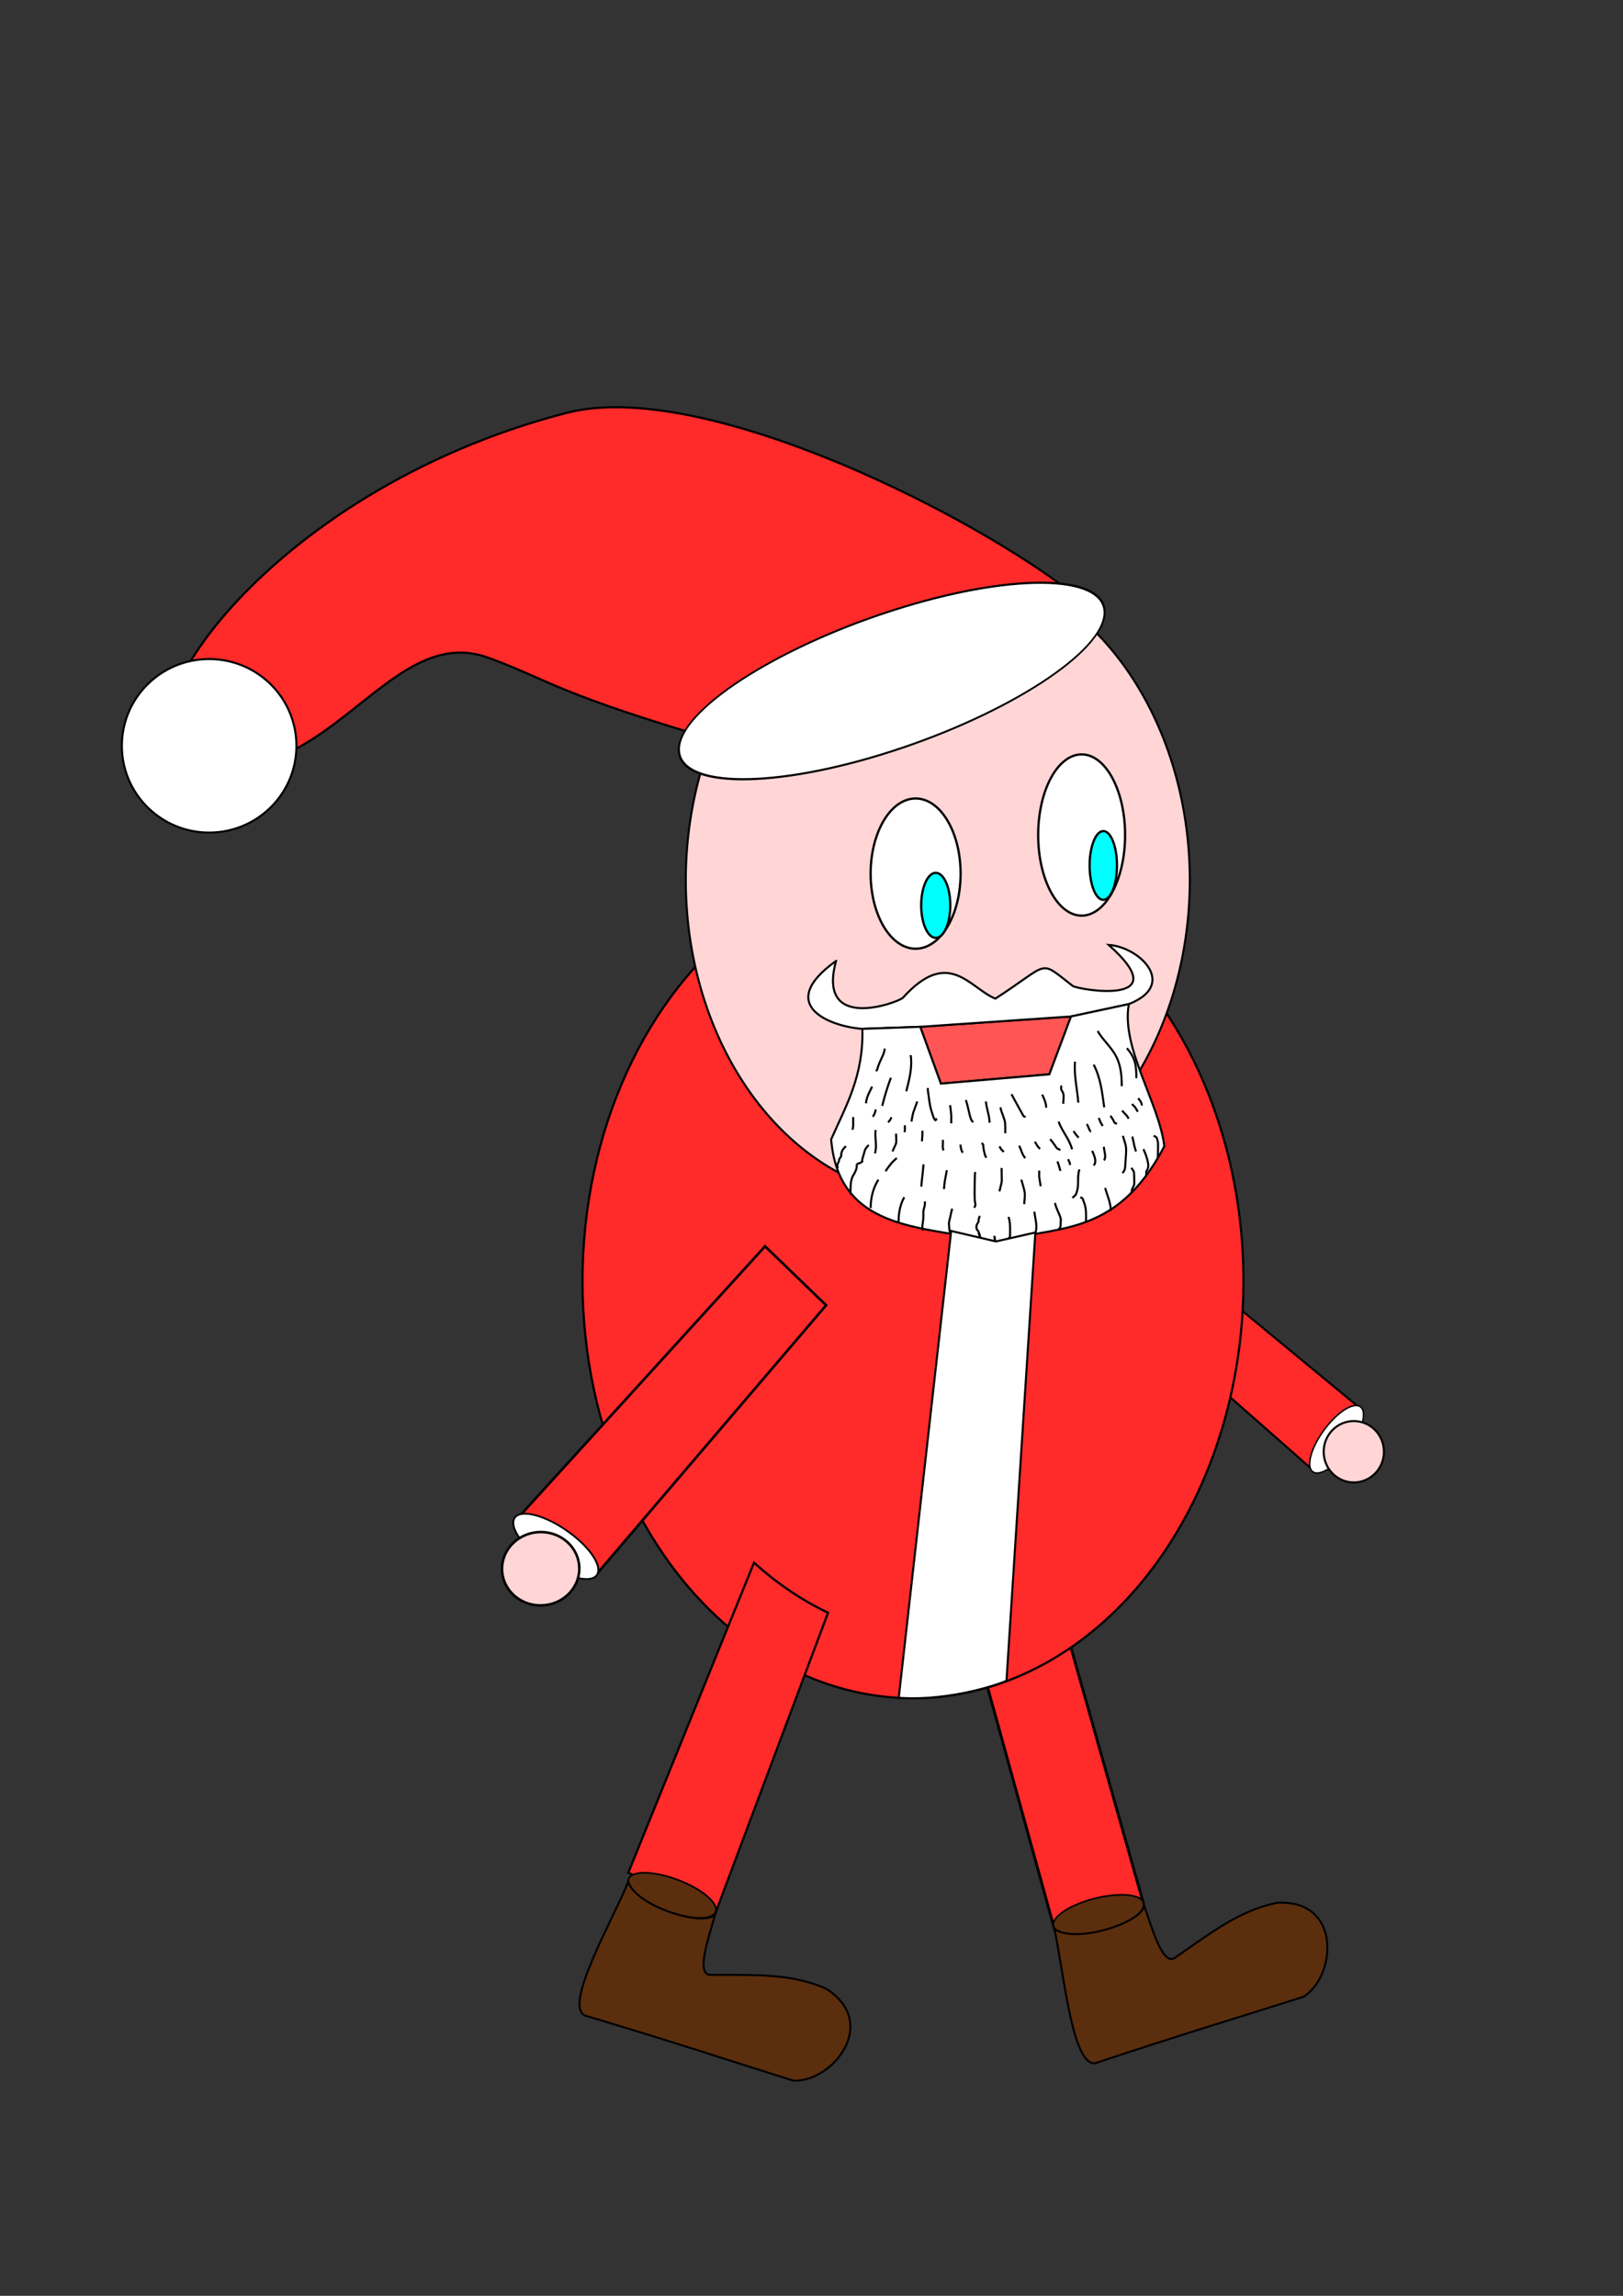 <?xml version="1.0" encoding="UTF-8" standalone="no"?>
<svg
   xmlns:dc="http://purl.org/dc/elements/1.1/"
   xmlns:cc="http://creativecommons.org/ns#"
   xmlns:rdf="http://www.w3.org/1999/02/22-rdf-syntax-ns#"
   xmlns:svg="http://www.w3.org/2000/svg"
   xmlns="http://www.w3.org/2000/svg"
   xmlns:sodipodi="http://sodipodi.sourceforge.net/DTD/sodipodi-0.dtd"
   xmlns:inkscape="http://www.inkscape.org/namespaces/inkscape"
   width="210mm"
   height="297mm"
   viewBox="0 0 210 297"
   version="1.1"
   id="svg8"
   sodipodi:docname="SantaClaus.svg"
   inkscape:version="1.0.1 (3bc2e813f5, 2020-09-07)">
  <rect x="0" y="0" width="210" height="297" fill="#333333" stroke="none"/>
  <defs
     id="defs2" />
  <sodipodi:namedview
     id="base"
     pagecolor="#ffffff"
     bordercolor="#666666"
     borderopacity="1.0"
     inkscape:pageopacity="0.0"
     inkscape:pageshadow="2"
     inkscape:zoom="2.1683304"
     inkscape:cx="537.73518"
     inkscape:cy="618.42717"
     inkscape:document-units="mm"
     inkscape:current-layer="layer1"
     inkscape:document-rotation="0"
     showgrid="false"
     inkscape:object-paths="false"
     inkscape:window-width="1920"
     inkscape:window-height="1001"
     inkscape:window-x="-9"
     inkscape:window-y="-9"
     inkscape:window-maximized="1"
     inkscape:snap-intersection-paths="false"
     inkscape:lockguides="true"
     inkscape:snap-page="false" />
  <g
     inkscape:groupmode="layer"
     id="layer2"
     inkscape:label="Back">
    <path
       style="fill:#ff2a2a;stroke:#000000;stroke-width:0.265px;stroke-linecap:butt;stroke-linejoin:miter;stroke-opacity:1"
       d="m 147.267,158.458 28.826,23.807 -5.947,8.152 -29.16,-25.678 z"
       id="path1055"
       sodipodi:nodetypes="ccccc" />
    <ellipse
       style="fill:#ffffff;stroke:#000000;stroke-width:0.189"
       id="path1053-2"
       cx="249.931"
       cy="37.34"
       rx="2.015"
       ry="5.212"
       transform="matrix(0.781,0.625,-0.596,0.803,0,0)" />
    <ellipse
       style="fill:#ffd5d5;stroke:#000000;stroke-width:0.265"
       id="path1098"
       cx="175.168"
       cy="187.807"
       rx="3.898"
       ry="3.969" />
    <path
       style="fill:#ff2a2a;stroke:#000000;stroke-width:0.364px;stroke-linecap:butt;stroke-linejoin:miter;stroke-opacity:1"
       d="m 132.376,191.279 15.533,54.819 -11.483,3.432 -15.18,-54.886 z"
       id="path1055-4"
       sodipodi:nodetypes="ccccc" />
    <ellipse
       style="fill:#5b2e0d;fill-opacity:1;stroke:#000000;stroke-width:0.21"
       id="path1053-2-2"
       cx="275.02"
       cy="-82.755"
       rx="2.145"
       ry="6.022"
       transform="matrix(0.225,0.974,-0.97,0.244,0,0)" />
    <path
       style="fill:none;stroke:#000000;stroke-width:0.265px;stroke-linecap:butt;stroke-linejoin:miter;stroke-opacity:1"
       d="M 136.426,249.53 Z"
       id="path1121" />
    <path
       style="fill:#5b2e0d;fill-opacity:1;stroke:#000000;stroke-width:0.255px;stroke-linecap:butt;stroke-linejoin:miter;stroke-opacity:1"
       d="m 147.909,246.098 c 1.311,3.892 2.6,8.253 4.137,7.163 5.078,-3.562 8.581,-6.181 13.219,-7.11 8.355,-0.436 7.657,9.479 3.404,12.165 -8.75,2.775 -15.482,4.776 -26.915,8.579 -3.018,0.532 -4.119,-11.858 -5.329,-17.366 2.978,2.18 12.754,-1.334 11.483,-3.432 z"
       id="path1125"
       sodipodi:nodetypes="ccccccc" />
  </g>
  <g
     inkscape:label="Body"
     inkscape:groupmode="layer"
     id="layer1"
     style="display:inline">
    <ellipse
       style="fill:#ff2a2a;fill-opacity:1;stroke-width:0.283;stroke:#000000;stroke-opacity:1"
       id="path28"
       cx="118.133"
       cy="165.707"
       rx="42.763"
       ry="53.988" />
    <path
       id="path42"
       style="fill:#ffd5d5;fill-opacity:1;stroke-width:0.265;stroke-miterlimit:4;stroke-dasharray:none;stroke:#000000;stroke-opacity:1"
       d="m 153.947,113.857 a 32.607,41.16 0 0 1 -32.607,41.16 32.607,41.16 0 0 1 -32.607,-41.16 32.607,41.16 0 0 1 32.607,-41.16 32.607,41.16 0 0 1 32.607,41.16 z" />
    <ellipse
       style="fill:#ffffff;fill-opacity:1;stroke:#000000;stroke-width:0.294;stroke-opacity:1"
       id="path48"
       cx="139.952"
       cy="108.023"
       rx="5.623"
       ry="10.429" />
    <ellipse
       style="fill:#ffffff;fill-opacity:1;stroke:#000000;stroke-width:0.295;stroke-opacity:1"
       id="path50"
       cx="118.472"
       cy="113.015"
       rx="5.82"
       ry="9.718" />
    <circle
       style="fill:#00ffff;fill-opacity:1;stroke-width:0.292"
       id="path83-6"
       cx="140.937"
       cy="111.643"
       r="0" />
    <circle
       style="fill:#00ffff;fill-opacity:1;stroke-width:0.292"
       id="circle475"
       cx="140.937"
       cy="111.643"
       r="0" />
    <circle
       style="fill:#00ffff;fill-opacity:1;stroke-width:0.292"
       id="path83-7"
       cx="140.937"
       cy="111.643"
       r="0" />
    <circle
       style="fill:#00ffff;fill-opacity:1;stroke-width:0.292"
       id="circle492"
       cx="140.937"
       cy="111.643"
       r="0" />
    <circle
       style="fill:#00ffff;fill-opacity:1;stroke-width:0.292"
       id="circle494"
       cx="140.937"
       cy="111.643"
       r="0" />
    <circle
       style="fill:#00ffff;fill-opacity:1;stroke-width:0.292"
       id="circle496"
       cx="141.339"
       cy="111.407"
       r="0" />
    <circle
       style="fill:#00ffff;fill-opacity:1;stroke-width:0.292"
       id="path83-3"
       cx="141.339"
       cy="111.407"
       r="0" />
    <circle
       style="fill:#000000;fill-opacity:1;stroke-width:0.292"
       id="circle513"
       cx="141.238"
       cy="111.29"
       r="0" />
    <ellipse
       style="fill:#00ffff;fill-opacity:1;stroke:#000000;stroke-width:0.295;stroke-opacity:1"
       id="path553"
       cx="121.077"
       cy="117.122"
       rx="1.884"
       ry="4.208" />
    <ellipse
       style="fill:#00ffff;fill-opacity:1;stroke:#000000;stroke-width:0.294;stroke-opacity:1"
       id="path553-2"
       cx="142.757"
       cy="111.962"
       rx="1.77"
       ry="4.447" />
    <path
       style="fill:#ff2a2a;stroke:#000000;stroke-width:0.279px;stroke-linecap:butt;stroke-linejoin:miter;stroke-opacity:1"
       d="M 89.801,94.914 142.397,79.938 C 133.047,70.267 92.541,48.45 73.355,53.401 33.85,63.596 13.53,95.049 24.636,98.406 42.047,103.668 49.988,80.326 63.106,85.066 c 7.557,2.731 8.353,4.33 26.694,9.849 z"
       id="path1234"
       sodipodi:nodetypes="ccsssc" />
    <ellipse
       style="fill:#ffffff;fill-opacity:1;stroke-width:0.269"
       id="path1236"
       cx="121.201"
       cy="125.306"
       rx="28.927"
       ry="9.093"
       transform="matrix(0.952,-0.307,0,1,0,0)" />
    <ellipse
       style="fill:#ffffff;fill-opacity:1;stroke-width:0.269;stroke:#000000;stroke-opacity:1"
       id="ellipse1238"
       cx="121.201"
       cy="125.306"
       rx="28.927"
       ry="9.093"
       transform="matrix(0.952,-0.307,0,1,0,0)" />
    <ellipse
       style="fill:#ffffff;fill-opacity:1;stroke-width:0.265;stroke:#000000;stroke-opacity:1"
       id="path1252"
       cx="27.061"
       cy="96.484"
       rx="11.292"
       ry="11.225" />
    <path
       style="fill:#ff5555;stroke:#000000;stroke-width:0.265px;stroke-linecap:butt;stroke-linejoin:miter;stroke-opacity:1"
       d="m 119.069,132.833 2.673,7.35 14.032,-1.203 2.806,-7.484 z"
       id="path2089" />
    <path
       style="fill:#ffffff;stroke:#000000;stroke-width:0.265px;stroke-linecap:butt;stroke-linejoin:miter;stroke-opacity:1"
       d="m 108.177,124.314 c -2.563,9.33 8.04,5.358 8.649,4.764 5.929,-6.568 8.613,-1.268 11.964,0.113 7.259,-4.685 5.494,-5.118 10.023,-1.637 0.782,0.491 13.657,2.688 4.644,-5.312 3.971,0.249 9.005,5.129 2.606,7.651 0.101,-0.002 -4.987,1.069 -7.484,1.604 l -19.511,1.336 -7.484,0.267 c -4.22,-0.304 -11.357,-3.093 -3.408,-8.786 z"
       id="path2091"
       sodipodi:nodetypes="cccccccccc" />
    <path
       style="fill:#ffffff;stroke:#000000;stroke-width:0.265px;stroke-linecap:butt;stroke-linejoin:miter;stroke-opacity:1"
       d="m 119.069,132.833 -7.484,0.267 c 0.157,6.145 -2.164,10.019 -4.042,14.299 1.022,12.495 13.122,11.066 21.253,13.383 7.248,-2.364 15.492,-0.251 21.855,-12.496 -0.672,-5.619 -5.631,-12.774 -4.588,-18.393 l -7.484,1.604 -2.806,7.484 -14.032,1.203 z"
       id="path2095"
       sodipodi:nodetypes="cccccccccc" />
    <path
       style="fill:none;stroke:#000000;stroke-width:0.265px;stroke-linecap:butt;stroke-linejoin:miter;stroke-opacity:1"
       d="m 128.795,160.782 c -0.187,-1.735 -0.137,-0.373 0,0 z"
       id="path2109" />
    <path
       style="fill:none;stroke:#000000;stroke-width:0.265px;stroke-linecap:butt;stroke-linejoin:miter;stroke-opacity:1"
       d="m 126.819,159.961 c -0.067,-0.2 -0.112,-0.41 -0.2,-0.601 -0.151,-0.327 -0.223,-0.159 -0.267,-0.468 -0.062,-0.436 0.096,-0.527 0.267,-0.869 0.029,-0.058 -0.014,-0.211 0,-0.267 0.043,-0.173 0.134,-0.294 0.134,-0.468"
       id="path2111" />
    <path
       style="fill:none;stroke:#000000;stroke-width:0.265px;stroke-linecap:butt;stroke-linejoin:miter;stroke-opacity:1"
       d="m 123.144,156.353 c 0.064,0.296 -0.022,0.245 -0.067,0.468 -0.083,0.413 -0.152,0.798 -0.267,1.203 -0.06,0.211 0,0.514 0,0.735 0,0.102 0.035,0.439 0.067,0.535 0.032,0.094 0.134,0.235 0.134,0.134"
       id="path2115" />
    <path
       style="fill:none;stroke:#000000;stroke-width:0.265px;stroke-linecap:butt;stroke-linejoin:miter;stroke-opacity:1"
       d="m 119.67,155.417 c 0,0.134 0.02,0.269 0,0.401 -0.047,0.315 -0.164,0.619 -0.2,0.935 0,0.812 0.029,0.681 -0.067,1.403 -0.041,0.311 -0.132,0.604 0,0.869 0.01,0.02 -0.022,0.067 0,0.067 0.022,0 0,-0.044 0,-0.067"
       id="path2117" />
    <path
       style="fill:none;stroke:#000000;stroke-width:0.265px;stroke-linecap:butt;stroke-linejoin:miter;stroke-opacity:1"
       d="m 116.997,154.883 c -0.559,1.012 -0.735,2.136 -0.735,3.274"
       id="path2119" />
    <path
       style="fill:none;stroke:#000000;stroke-width:0.265px;stroke-linecap:butt;stroke-linejoin:miter;stroke-opacity:1"
       d="m 113.656,152.611 c -0.699,1.083 -1.002,2.392 -1.002,3.675"
       id="path2121" />
    <path
       style="fill:none;stroke:#000000;stroke-width:0.265px;stroke-linecap:butt;stroke-linejoin:miter;stroke-opacity:1"
       d="m 110.85,150.606 c 0,0.46 0.032,0.45 -0.2,1.002 -0.089,0.211 -0.237,0.394 -0.334,0.601 -0.306,0.656 -0.267,1.549 -0.267,2.272"
       id="path2123" />
    <path
       style="fill:none;stroke:#000000;stroke-width:0.265px;stroke-linecap:butt;stroke-linejoin:miter;stroke-opacity:1"
       d="m 109.447,148.268 c -0.386,0.451 -0.457,0.425 -0.601,1.002 -0.022,0.086 0.025,0.182 0,0.267 -0.044,0.155 -0.213,0.305 -0.267,0.468 -0.034,0.102 -0.034,0.235 -0.067,0.334 -0.02,0.061 -0.118,0.139 -0.134,0.2 -0.042,0.168 0,0.423 0,0.601"
       id="path2125" />
    <path
       style="fill:none;stroke:#000000;stroke-width:0.265px;stroke-linecap:butt;stroke-linejoin:miter;stroke-opacity:1"
       d="m 133.835,156.754 c 0.097,0.889 0.383,1.626 0.2,2.539 -0.042,0.21 -0.265,0.465 -0.134,0.334"
       id="path2127" />
    <path
       style="fill:none;stroke:#000000;stroke-width:0.265px;stroke-linecap:butt;stroke-linejoin:miter;stroke-opacity:1"
       d="m 136.508,155.618 c 0.126,0.701 0.55,1.327 0.735,2.005 0.047,0.172 0,0.356 0,0.535 0,0.545 -0.028,0.682 -0.267,0.802"
       id="path2129" />
    <path
       style="fill:none;stroke:#000000;stroke-width:0.265px;stroke-linecap:butt;stroke-linejoin:miter;stroke-opacity:1"
       d="m 130.494,157.422 c 0.044,0.178 0.102,0.354 0.134,0.535 0.09,0.51 0.067,1.022 0.067,1.537 0,0.089 0,0.178 0,0.267 0,0.022 -0.022,0.067 0,0.067 0.022,0 0,-0.089 0,-0.067 0,0.293 -0.2,0.551 -0.2,0.401"
       id="path2131" />
    <path
       style="fill:none;stroke:#000000;stroke-width:0.265px;stroke-linecap:butt;stroke-linejoin:miter;stroke-opacity:1"
       d="m 139.782,154.883 c 0.089,0.044 0.197,0.063 0.267,0.134 0.085,0.085 0.086,0.224 0.134,0.334 0.424,0.989 0.334,1.72 0.334,2.74"
       id="path2135" />
    <path
       style="fill:none;stroke:#000000;stroke-width:0.265px;stroke-linecap:butt;stroke-linejoin:miter;stroke-opacity:1"
       d="m 142.989,153.68 c 0.277,0.968 0.735,1.914 0.735,2.94"
       id="path2137" />
    <path
       style="fill:none;stroke:#000000;stroke-width:0.265px;stroke-linecap:butt;stroke-linejoin:miter;stroke-opacity:1"
       d="m 146.397,151.074 c 0.111,0.2 0.269,0.381 0.334,0.601 0.011,0.038 0.07,1.531 0,1.67 -0.062,0.125 -0.157,0.27 -0.2,0.401 -0.036,0.108 0.07,0.2 -0.067,0.2"
       id="path2139" />
    <path
       style="fill:none;stroke:#000000;stroke-width:0.265px;stroke-linecap:butt;stroke-linejoin:miter;stroke-opacity:1"
       d="m 147.934,148.669 c 0.195,0.248 0.816,1.976 0.601,2.405 -0.033,0.066 -0.059,0.26 -0.067,0.267 -0.196,0.196 -0.134,0.093 -0.134,0.401"
       id="path2141" />
    <path
       style="fill:none;stroke:#000000;stroke-width:0.265px;stroke-linecap:butt;stroke-linejoin:miter;stroke-opacity:1"
       d="m 149.27,146.931 c 0.394,0.197 0.381,0.12 0.535,0.735 0.093,0.374 0,1.597 0,2.138"
       id="path2143" />
    <path
       style="fill:none;stroke:#000000;stroke-width:0.265px;stroke-linecap:butt;stroke-linejoin:miter;stroke-opacity:1"
       d="m 148.335,151.742 c -7.9e-4,-0.011 0.008,-0.033 -0.003,-0.032 -0.011,8e-4 0.004,0.021 0.003,0.032 -0.007,0.06 -0.018,0.12 -0.026,0.181 -8e-4,0.007 -0.025,0.054 -0.024,0.047 0.01,-0.077 0.033,-0.152 0.05,-0.228"
       id="path2145" />
    <path
       style="fill:none;stroke:#000000;stroke-width:0.265px;stroke-linecap:butt;stroke-linejoin:miter;stroke-opacity:1"
       d="m 146.464,153.947 c 7.9e-4,-0.029 0.031,-0.087 0.002,-0.087 -0.029,-7.9e-4 7.9e-4,0.058 -0.002,0.087 -0.008,0.081 -0.022,0.126 -0.022,0.196 0,0.025 -0.026,0.096 -0.024,0.071 0.008,-0.09 0.03,-0.178 0.045,-0.267"
       id="path2147" />
    <path
       style="fill:none;stroke:#000000;stroke-width:0.265px;stroke-linecap:butt;stroke-linejoin:miter;stroke-opacity:1"
       d="m 126.602,159.526 c 0.033,0.088 0.081,0.166 0.117,0.251 0.004,0.01 -0.004,0.023 0,0.033 0.013,0.03 0.039,0.053 0.05,0.084 0.016,0.043 -0.006,0.072 0.017,0.117 0.027,0.054 0.023,0.129 0.033,0.15 0.007,0.014 0.026,0.019 0.033,0.033 0.002,0.005 7.9e-4,0.022 0,0.017 -0.012,-0.083 -0.022,-0.167 -0.033,-0.251"
       id="path2149" />
    <path
       style="fill:none;stroke:#000000;stroke-width:0.265px;stroke-linecap:butt;stroke-linejoin:miter;stroke-opacity:1"
       d="m 130.494,160.161 c 0.092,-0.024 0.089,0 0,0 z"
       id="path2151" />
    <path
       style="fill:none;stroke:#000000;stroke-width:0.265px;stroke-linecap:butt;stroke-linejoin:miter;stroke-opacity:1"
       d="m 123.011,159.426 c -0.139,-0.523 0.17,0.566 0,0"
       id="path2153" />
    <path
       style="fill:none;stroke:#000000;stroke-width:0.265px;stroke-linecap:butt;stroke-linejoin:miter;stroke-opacity:1"
       d="m 113.322,143.524 c -0.087,0.338 -0.165,0.699 -0.401,0.935"
       id="path2163" />
    <path
       style="fill:none;stroke:#000000;stroke-width:0.265px;stroke-linecap:butt;stroke-linejoin:miter;stroke-opacity:1"
       d="m 115.33,144.529 c -0.075,0.295 -0.234,0.47 -0.425,0.661"
       id="path2169" />
    <path
       style="fill:none;stroke:#000000;stroke-width:0.265px;stroke-linecap:butt;stroke-linejoin:miter;stroke-opacity:1"
       d="m 117.078,145.568 c 0,0.742 0.043,0.445 -0.047,0.898"
       id="path2171" />
    <path
       style="fill:none;stroke:#000000;stroke-width:0.265px;stroke-linecap:butt;stroke-linejoin:miter;stroke-opacity:1"
       d="m 119.346,146.277 c 0.045,0.458 -0.047,0.915 -0.047,1.37"
       id="path2173" />
    <path
       style="fill:none;stroke:#000000;stroke-width:0.265px;stroke-linecap:butt;stroke-linejoin:miter;stroke-opacity:1"
       d="m 121.992,147.458 c 0.052,0.399 -0.1,0.981 0.095,1.37"
       id="path2175" />
    <path
       style="fill:none;stroke:#000000;stroke-width:0.265px;stroke-linecap:butt;stroke-linejoin:miter;stroke-opacity:1"
       d="m 124.26,148.072 c 0.065,0.303 0.075,0.783 0.331,1.039"
       id="path2177" />
    <path
       style="fill:none;stroke:#000000;stroke-width:0.265px;stroke-linecap:butt;stroke-linejoin:miter;stroke-opacity:1"
       d="m 127.047,147.836 c 0.396,0.661 -0.027,-0.107 0.378,1.512 0.038,0.15 0.126,0.283 0.189,0.425"
       id="path2179" />
    <path
       style="fill:none;stroke:#000000;stroke-width:0.265px;stroke-linecap:butt;stroke-linejoin:miter;stroke-opacity:1"
       d="m 129.315,148.308 c 0.319,0.51 0.131,0.273 0.567,0.709"
       id="path2181" />
    <path
       style="fill:none;stroke:#000000;stroke-width:0.265px;stroke-linecap:butt;stroke-linejoin:miter;stroke-opacity:1"
       d="m 131.866,148.214 c 0.274,0.512 0.383,1.186 0.803,1.606"
       id="path2183" />
    <path
       style="fill:none;stroke:#000000;stroke-width:0.265px;stroke-linecap:butt;stroke-linejoin:miter;stroke-opacity:1"
       d="m 133.898,147.694 c 0.454,0.738 0.222,0.432 0.661,0.945"
       id="path2185" />
    <path
       style="fill:none;stroke:#000000;stroke-width:0.265px;stroke-linecap:butt;stroke-linejoin:miter;stroke-opacity:1"
       d="m 135.882,147.363 c 1.106,1.358 0.549,1.03 1.323,1.417"
       id="path2187" />
    <path
       style="fill:none;stroke:#000000;stroke-width:0.265px;stroke-linecap:butt;stroke-linejoin:miter;stroke-opacity:1"
       d="m 138.906,146.324 c 0.192,0.304 0.407,0.596 0.661,0.85"
       id="path2189" />
    <path
       style="fill:none;stroke:#000000;stroke-width:0.265px;stroke-linecap:butt;stroke-linejoin:miter;stroke-opacity:1"
       d="m 140.607,145.426 c 0.214,0.203 0.348,0.945 0.567,0.945"
       id="path2191" />
    <path
       style="fill:none;stroke:#000000;stroke-width:0.265px;stroke-linecap:butt;stroke-linejoin:miter;stroke-opacity:1"
       d="m 142.166,144.623 c 0.342,0.798 0.156,0.458 0.52,1.039"
       id="path2193" />
    <path
       style="fill:none;stroke:#000000;stroke-width:0.265px;stroke-linecap:butt;stroke-linejoin:miter;stroke-opacity:1"
       d="m 143.678,144.34 c 0.738,1.033 0.323,0.864 0.85,1.039"
       id="path2195" />
    <path
       style="fill:none;stroke:#000000;stroke-width:0.265px;stroke-linecap:butt;stroke-linejoin:miter;stroke-opacity:1"
       d="m 145.19,143.678 c 0.769,0.872 0.525,0.497 0.85,1.039"
       id="path2197" />
    <path
       style="fill:none;stroke:#000000;stroke-width:0.265px;stroke-linecap:butt;stroke-linejoin:miter;stroke-opacity:1"
       d="m 146.466,142.828 c 0.548,0.548 0.285,0.226 0.756,0.992"
       id="path2199" />
    <path
       style="fill:none;stroke:#000000;stroke-width:0.265px;stroke-linecap:butt;stroke-linejoin:miter;stroke-opacity:1"
       d="m 147.269,142.072 c 0.213,0.276 0.472,0.565 0.472,0.945"
       id="path2201" />
    <path
       style="fill:none;stroke:#000000;stroke-width:0.265px;stroke-linecap:butt;stroke-linejoin:miter;stroke-opacity:1"
       d="m 129.599,151.096 c 0,2.248 0.143,1.245 -0.283,3.024"
       id="path2203" />
    <path
       style="fill:none;stroke:#000000;stroke-width:0.265px;stroke-linecap:butt;stroke-linejoin:miter;stroke-opacity:1"
       d="m 134.465,151.427 c 0,1.217 -0.041,0.539 0.189,2.032"
       id="path2205" />
    <path
       style="fill:none;stroke:#000000;stroke-width:0.265px;stroke-linecap:butt;stroke-linejoin:miter;stroke-opacity:1"
       d="m 136.827,150.246 c 0.262,0.785 0.134,0.375 0.378,1.228"
       id="path2207" />
    <path
       style="fill:none;stroke:#000000;stroke-width:0.265px;stroke-linecap:butt;stroke-linejoin:miter;stroke-opacity:1"
       d="m 138.198,149.962 c 0.26,0.625 0.236,0.362 0.236,0.756"
       id="path2209" />
    <path
       style="fill:none;stroke:#000000;stroke-width:0.265px;stroke-linecap:butt;stroke-linejoin:miter;stroke-opacity:1"
       d="m 141.316,148.875 c 0.217,0.52 0.674,1.405 0.189,1.89"
       id="path2213" />
    <path
       style="fill:none;stroke:#000000;stroke-width:0.265px;stroke-linecap:butt;stroke-linejoin:miter;stroke-opacity:1"
       d="m 142.828,148.356 c 0.004,0.474 0.378,1.37 0,1.748"
       id="path2215" />
    <path
       style="fill:none;stroke:#000000;stroke-width:0.265px;stroke-linecap:butt;stroke-linejoin:miter;stroke-opacity:1"
       d="m 146.513,147.033 c 0.367,1.625 0.187,0.985 0.472,1.937"
       id="path2217" />
    <path
       style="fill:none;stroke:#000000;stroke-width:0.265px;stroke-linecap:butt;stroke-linejoin:miter;stroke-opacity:1"
       d="m 122.512,151.379 c -0.337,1.855 -0.228,1.034 -0.378,2.457"
       id="path2219" />
    <path
       style="fill:none;stroke:#000000;stroke-width:0.265px;stroke-linecap:butt;stroke-linejoin:miter;stroke-opacity:1"
       d="m 119.488,150.624 c -0.062,0.964 -0.209,1.919 -0.283,2.882"
       id="path2221" />
    <path
       style="fill:none;stroke:#000000;stroke-width:0.265px;stroke-linecap:butt;stroke-linejoin:miter;stroke-opacity:1"
       d="m 116.039,149.82 c -0.6,0.468 -1.045,1.071 -1.465,1.701"
       id="path2223" />
    <path
       style="fill:none;stroke:#000000;stroke-width:0.265px;stroke-linecap:butt;stroke-linejoin:miter;stroke-opacity:1"
       d="m 112.401,148.119 c -0.622,0.725 -0.358,0.337 -0.85,1.937 -0.023,0.075 0.062,0.188 0,0.236 -0.201,0.158 -0.467,0.209 -0.7,0.314"
       id="path2225" />
    <path
       style="fill:none;stroke:#000000;stroke-width:0.265px;stroke-linecap:butt;stroke-linejoin:miter;stroke-opacity:1"
       d="m 114.48,135.646 c -0.064,0.662 -0.415,1.196 -0.661,1.795 -0.492,1.2 -0.099,0.635 -0.472,1.134"
       id="path2229" />
    <path
       style="fill:none;stroke:#000000;stroke-width:0.265px;stroke-linecap:butt;stroke-linejoin:miter;stroke-opacity:1"
       d="m 117.834,136.497 c 0.24,1.584 -0.185,3.15 -0.567,4.677"
       id="path2231" />
    <path
       style="fill:none;stroke:#000000;stroke-width:0.265px;stroke-linecap:butt;stroke-linejoin:miter;stroke-opacity:1"
       d="m 120.055,140.749 c 0,0.095 -0.014,0.19 0,0.283 0.128,0.853 0.19,1.722 0.425,2.551 0.669,2.355 0.661,0.762 0.661,1.323"
       id="path2233" />
    <path
       style="fill:none;stroke:#000000;stroke-width:0.265px;stroke-linecap:butt;stroke-linejoin:miter;stroke-opacity:1"
       d="m 124.968,142.308 c 0.297,0.797 0.381,1.656 0.661,2.457 0.056,0.161 0.189,0.283 0.283,0.425"
       id="path2235" />
    <path
       style="fill:none;stroke:#000000;stroke-width:0.265px;stroke-linecap:butt;stroke-linejoin:miter;stroke-opacity:1"
       d="m 127.567,142.497 c 0.067,0.917 0.472,1.821 0.472,2.74"
       id="path2237" />
    <path
       style="fill:none;stroke:#000000;stroke-width:0.265px;stroke-linecap:butt;stroke-linejoin:miter;stroke-opacity:1"
       d="m 130.874,141.552 c 0.258,0.472 1.479,2.716 1.559,2.835 0.056,0.083 0.189,0.063 0.283,0.095"
       id="path2239" />
    <path
       style="fill:none;stroke:#000000;stroke-width:0.265px;stroke-linecap:butt;stroke-linejoin:miter;stroke-opacity:1"
       d="m 134.843,141.599 c 0.263,0.53 0.52,1.095 0.52,1.701"
       id="path2241" />
    <path
       style="fill:none;stroke:#000000;stroke-width:0.265px;stroke-linecap:butt;stroke-linejoin:miter;stroke-opacity:1"
       d="m 141.505,137.725 c 0.911,1.715 1.107,3.64 1.37,5.528"
       id="path2245" />
    <path
       style="fill:none;stroke:#000000;stroke-width:0.265px;stroke-linecap:butt;stroke-linejoin:miter;stroke-opacity:1"
       d="m 145.804,135.599 c 1.117,1.272 1.228,2.294 1.228,3.874"
       id="path2247" />
    <path
       style="fill:none;stroke:#000000;stroke-width:0.265px;stroke-linecap:butt;stroke-linejoin:miter;stroke-opacity:1"
       d="m 142.025,133.378 c 0.619,1.077 1.586,1.914 2.221,2.977 0.769,1.287 0.898,2.702 0.898,4.158"
       id="path2249" />
    <path
       style="fill:none;stroke:#000000;stroke-width:0.265px;stroke-linecap:butt;stroke-linejoin:miter;stroke-opacity:1"
       d="m 139.095,137.347 c -0.148,1.787 0.289,3.527 0.425,5.292"
       id="path2251" />
    <path
       style="fill:none;stroke:#000000;stroke-width:0.265px;stroke-linecap:butt;stroke-linejoin:miter;stroke-opacity:1"
       d="m 129.457,143.253 c 0.016,0.095 0.019,0.192 0.047,0.283 0.161,0.524 0.394,1.026 0.52,1.559 0.059,0.253 0.047,1.202 0.047,1.512"
       id="path2253" />
    <path
       style="fill:none;stroke:#000000;stroke-width:0.265px;stroke-linecap:butt;stroke-linejoin:miter;stroke-opacity:1"
       d="m 126.197,151.616 c -0.016,0.079 -0.044,0.156 -0.047,0.236 -0.029,0.787 -0.039,1.575 -0.047,2.362 -0.022,2.017 0.29,1.357 -0.047,2.032"
       id="path2255" />
    <path
       style="fill:none;stroke:#000000;stroke-width:0.265px;stroke-linecap:butt;stroke-linejoin:miter;stroke-opacity:1"
       d="m 132.15,152.608 c 0.032,0.11 0.065,0.22 0.095,0.331 0.112,0.425 0.259,0.842 0.331,1.276 0.084,0.504 -0.047,1.052 -0.047,1.559"
       id="path2257" />
    <path
       style="fill:none;stroke:#000000;stroke-width:0.265px;stroke-linecap:butt;stroke-linejoin:miter;stroke-opacity:1"
       d="m 139.662,151.285 c -0.347,1.157 0.041,1.999 -0.425,3.166 -0.087,0.217 -0.315,0.346 -0.472,0.52"
       id="path2259" />
    <path
       style="fill:none;stroke:#000000;stroke-width:0.265px;stroke-linecap:butt;stroke-linejoin:miter;stroke-opacity:1"
       d="m 145.285,146.938 c 0.502,1.65 0.488,1.226 0.331,3.591 -0.057,0.854 -0.067,0.813 -0.378,1.228"
       id="path2261" />
    <path
       style="fill:none;stroke:#000000;stroke-width:0.265px;stroke-linecap:butt;stroke-linejoin:miter;stroke-opacity:1"
       d="m 136.969,145.096 c 0.448,1.259 1.422,2.285 1.748,3.591"
       id="path2263" />
    <path
       style="fill:none;stroke:#000000;stroke-width:0.265px;stroke-linecap:butt;stroke-linejoin:miter;stroke-opacity:1"
       d="m 115.283,139.426 c -0.477,1.181 -0.813,2.408 -1.134,3.638"
       id="path2267" />
    <path
       style="fill:none;stroke:#000000;stroke-width:0.265px;stroke-linecap:butt;stroke-linejoin:miter;stroke-opacity:1"
       d="m 113.298,146.182 c -0.145,0.994 0.228,2.058 -0.095,3.024"
       id="path2271" />
    <path
       style="fill:none;stroke:#000000;stroke-width:0.265px;stroke-linecap:butt;stroke-linejoin:miter;stroke-opacity:1"
       d="m 115.944,146.655 c 0,0.063 0,0.126 0,0.189 0,0.346 0.049,0.696 0,1.039 -0.032,0.223 -0.425,0.831 -0.425,1.087"
       id="path2273" />
    <path
       style="fill:none;stroke:#000000;stroke-width:0.265px;stroke-linecap:butt;stroke-linejoin:miter;stroke-opacity:1"
       d="m 122.937,142.969 c 0.185,1.604 0.142,0.816 0.142,2.362"
       id="path2277" />
    <path
       style="fill:none;stroke:#000000;stroke-width:0.265px;stroke-linecap:butt;stroke-linejoin:miter;stroke-opacity:1"
       d="m 118.685,142.497 c -0.679,1.924 -0.461,1.049 -0.756,2.599"
       id="path2279" />
    <path
       style="fill:none;stroke:#000000;stroke-width:0.265px;stroke-linecap:butt;stroke-linejoin:miter;stroke-opacity:1"
       d="m 110.393,144.505 c -0.011,0.393 0.018,0.788 0,1.181 -0.007,0.156 -0.071,0.328 -0.071,0.472"
       id="path2281" />
    <path
       style="fill:none;stroke:#000000;stroke-width:0.265px;stroke-linecap:butt;stroke-linejoin:miter;stroke-opacity:1"
       d="m 112.826,140.56 c -0.008,0.032 -0.01,0.065 -0.024,0.095 -0.363,0.752 -0.661,1.221 -0.756,2.079"
       id="path2283" />
    <path
       style="fill:none;stroke:#000000;stroke-width:0.265px;stroke-linecap:butt;stroke-linejoin:miter;stroke-opacity:1"
       d="m 137.243,140.45 c 0.142,0.139 0.024,0.316 0.067,0.468 0.053,0.185 0.221,0.347 0.267,0.535 0.099,0.395 0,0.923 0,1.336"
       id="path2287" />
    <path
       style="fill:#ffffff;stroke:#000000;stroke-width:0.265px;stroke-linecap:butt;stroke-linejoin:miter;stroke-opacity:1"
       d="m 123.072,159.243 -6.785,60.396 c 7.043,0.485 13.864,-2.076 13.942,-2.225 l 3.735,-57.97 -5.107,1.155 z"
       id="path941"
       sodipodi:nodetypes="cccccc" />
  </g>
  <g
     inkscape:groupmode="layer"
     id="layer3"
     inkscape:label="Front">
    <path
       style="fill:#ff2a2a;stroke:#000000;stroke-width:0.284px;stroke-linecap:butt;stroke-linejoin:miter;stroke-opacity:1"
       d="m 107.14,208.63 -14.475,38.613 -11.373,-4.973 16.269,-40.114 c 2.751,2.497 6.068,4.824 9.579,6.474 z"
       id="path1055-4-1"
       sodipodi:nodetypes="ccccc" />
    <ellipse
       style="fill:#5b2e0d;fill-opacity:1;stroke:#000000;stroke-width:0.21"
       id="path1053-2-2-2"
       cx="198.192"
       cy="-172.68"
       rx="2.145"
       ry="6.022"
       transform="matrix(-0.375,0.927,-0.934,-0.356,0,0)" />
    <path
       style="fill:#5b2e0d;fill-opacity:1;stroke:#000000;stroke-width:0.255px;stroke-linecap:butt;stroke-linejoin:miter;stroke-opacity:1"
       d="m 92.666,247.243 c -1.161,3.94 -2.608,8.25 -0.724,8.241 6.203,-0.002 10.575,-0.136 14.905,1.766 7.092,4.439 0.829,12.157 -4.195,11.916 -8.758,-2.751 -15.419,-4.977 -26.964,-8.425 -2.777,-1.296 3.434,-12.074 5.605,-17.279 1.187,3.495 11.209,6.229 11.373,3.781 z"
       id="path1125-6"
       sodipodi:nodetypes="ccccccc" />
    <path
       style="fill:#ff2a2a;stroke:#000000;stroke-width:0.328px;stroke-linecap:butt;stroke-linejoin:miter;stroke-opacity:1"
       d="M 106.893,168.853 76.849,204.042 66.589,196.832 98.991,161.23 Z"
       id="path1055-42"
       sodipodi:nodetypes="ccccc"
       inkscape:transform-center-x="16.463516"
       inkscape:transform-center-y="17.401688" />
    <ellipse
       style="fill:#ffffff;stroke:#000000;stroke-width:0.234"
       id="path1053-2-6"
       cx="121.366"
       cy="-183.473"
       rx="2.492"
       ry="6.476"
       transform="matrix(-0.638,0.77,-0.814,-0.581,0,0)"
       inkscape:transform-center-x="31.291216"
       inkscape:transform-center-y="34.904221" />
    <ellipse
       style="fill:#ffd5d5;stroke:#000000;stroke-width:0.328"
       id="path1098-3"
       cx="203.15"
       cy="-70.161"
       rx="4.746"
       ry="5"
       transform="matrix(-0.001,1,-1,0.003,0,0)"
       inkscape:transform-center-x="33.336373"
       inkscape:transform-center-y="37.70343" />
  </g>
</svg>
